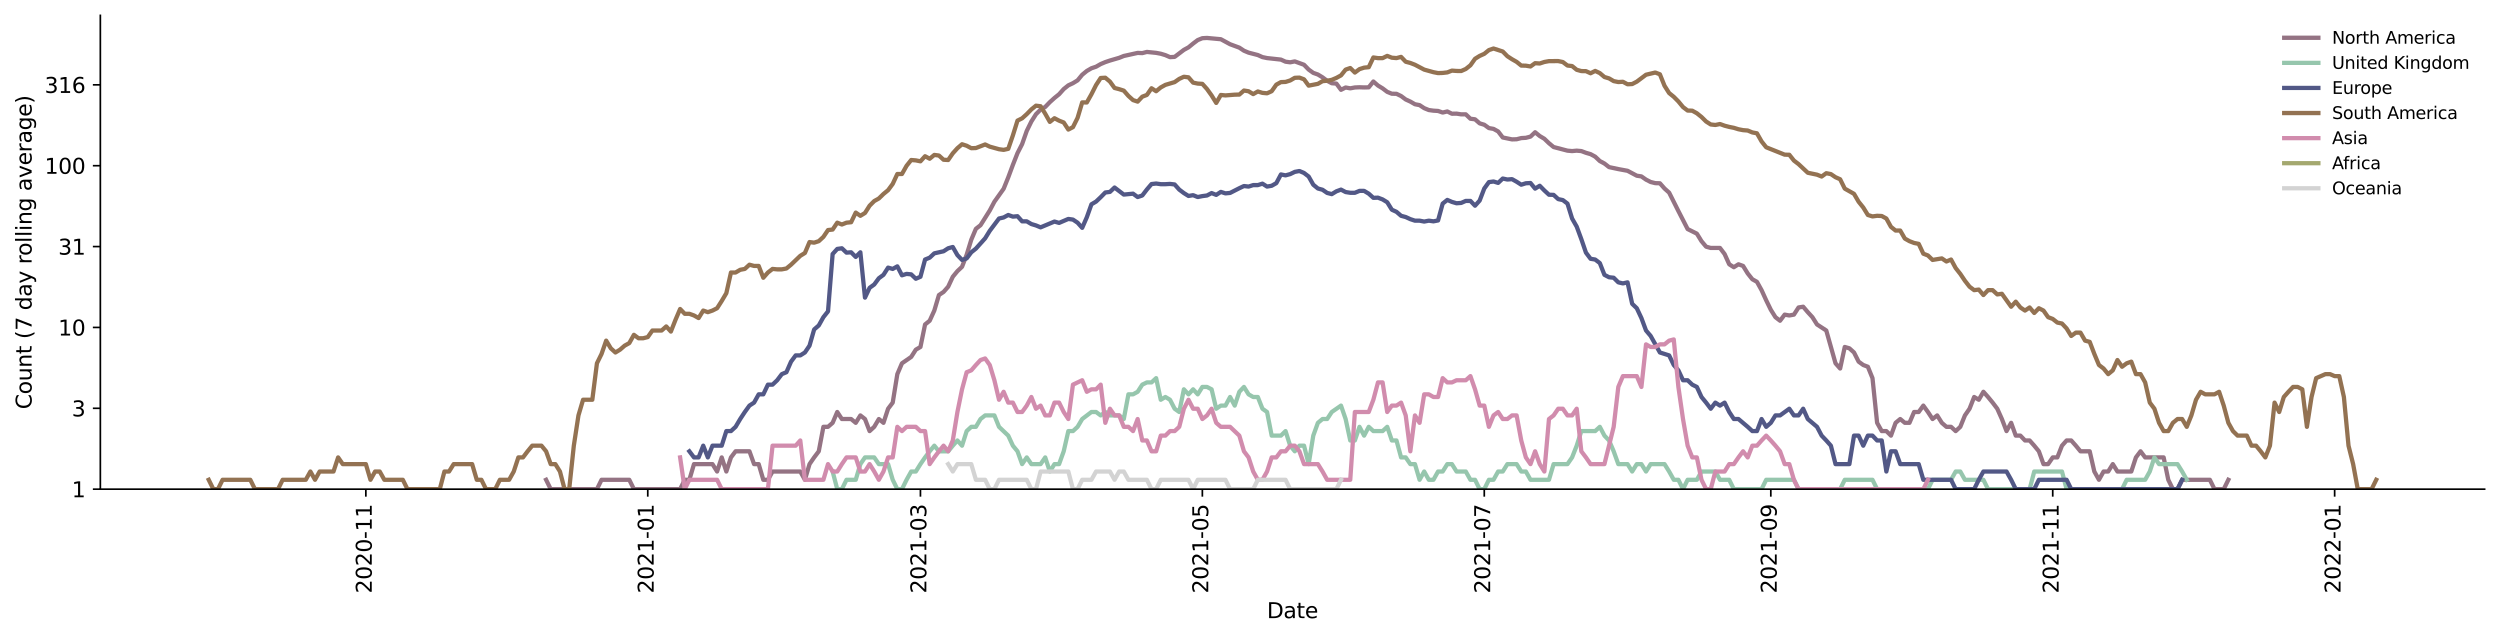 <?xml version="1.0" encoding="utf-8" standalone="no"?>
<!DOCTYPE svg PUBLIC "-//W3C//DTD SVG 1.1//EN"
  "http://www.w3.org/Graphics/SVG/1.1/DTD/svg11.dtd">
<svg xmlns:xlink="http://www.w3.org/1999/xlink" width="1170.166pt" height="298.621pt" viewBox="0 0 1170.166 298.621" xmlns="http://www.w3.org/2000/svg" version="1.1">
 <defs>
  <style type="text/css">*{stroke-linejoin: round; stroke-linecap: butt}</style>
 </defs>
 <g id="figure_1">
  <g id="patch_1">
   <path d="M 0 298.621 
L 1170.166 298.621 
L 1170.166 0 
L 0 0 
z
" style="fill: #ffffff"/>
  </g>
  <g id="axes_1">
   <g id="patch_2">
    <path d="M 46.966 228.96 
L 1162.966 228.96 
L 1162.966 7.2 
L 46.966 7.2 
z
" style="fill: #ffffff"/>
   </g>
   <g id="matplotlib.axis_1">
    <g id="xtick_1">
     <g id="line2d_1">
      <defs>
       <path id="mc73905806f" d="M 0 0 
L 0 3.5 
" style="stroke: #000000; stroke-width: 0.8"/>
      </defs>
      <g>
       <use xlink:href="#mc73905806f" x="171.242" y="228.96" style="stroke: #000000; stroke-width: 0.8"/>
      </g>
     </g>
     <g id="text_1">
      <!-- 2020-11 -->
      <g transform="translate(174.001 277.743)rotate(-90)scale(0.1 -0.1)">
       <defs>
        <path id="DejaVuSans-32" d="M 1228 531 
L 3431 531 
L 3431 0 
L 469 0 
L 469 531 
Q 828 903 1448 1529 
Q 2069 2156 2228 2338 
Q 2531 2678 2651 2914 
Q 2772 3150 2772 3378 
Q 2772 3750 2511 3984 
Q 2250 4219 1831 4219 
Q 1534 4219 1204 4116 
Q 875 4013 500 3803 
L 500 4441 
Q 881 4594 1212 4672 
Q 1544 4750 1819 4750 
Q 2544 4750 2975 4387 
Q 3406 4025 3406 3419 
Q 3406 3131 3298 2873 
Q 3191 2616 2906 2266 
Q 2828 2175 2409 1742 
Q 1991 1309 1228 531 
z
" transform="scale(0.016)"/>
        <path id="DejaVuSans-30" d="M 2034 4250 
Q 1547 4250 1301 3770 
Q 1056 3291 1056 2328 
Q 1056 1369 1301 889 
Q 1547 409 2034 409 
Q 2525 409 2770 889 
Q 3016 1369 3016 2328 
Q 3016 3291 2770 3770 
Q 2525 4250 2034 4250 
z
M 2034 4750 
Q 2819 4750 3233 4129 
Q 3647 3509 3647 2328 
Q 3647 1150 3233 529 
Q 2819 -91 2034 -91 
Q 1250 -91 836 529 
Q 422 1150 422 2328 
Q 422 3509 836 4129 
Q 1250 4750 2034 4750 
z
" transform="scale(0.016)"/>
        <path id="DejaVuSans-2d" d="M 313 2009 
L 1997 2009 
L 1997 1497 
L 313 1497 
L 313 2009 
z
" transform="scale(0.016)"/>
        <path id="DejaVuSans-31" d="M 794 531 
L 1825 531 
L 1825 4091 
L 703 3866 
L 703 4441 
L 1819 4666 
L 2450 4666 
L 2450 531 
L 3481 531 
L 3481 0 
L 794 0 
L 794 531 
z
" transform="scale(0.016)"/>
       </defs>
       <use xlink:href="#DejaVuSans-32"/>
       <use xlink:href="#DejaVuSans-30" x="63.623"/>
       <use xlink:href="#DejaVuSans-32" x="127.246"/>
       <use xlink:href="#DejaVuSans-30" x="190.869"/>
       <use xlink:href="#DejaVuSans-2d" x="254.492"/>
       <use xlink:href="#DejaVuSans-31" x="290.576"/>
       <use xlink:href="#DejaVuSans-31" x="354.199"/>
      </g>
     </g>
    </g>
    <g id="xtick_2">
     <g id="line2d_2">
      <g>
       <use xlink:href="#mc73905806f" x="303.198" y="228.96" style="stroke: #000000; stroke-width: 0.8"/>
      </g>
     </g>
     <g id="text_2">
      <!-- 2021-01 -->
      <g transform="translate(305.957 277.743)rotate(-90)scale(0.1 -0.1)">
       <use xlink:href="#DejaVuSans-32"/>
       <use xlink:href="#DejaVuSans-30" x="63.623"/>
       <use xlink:href="#DejaVuSans-32" x="127.246"/>
       <use xlink:href="#DejaVuSans-31" x="190.869"/>
       <use xlink:href="#DejaVuSans-2d" x="254.492"/>
       <use xlink:href="#DejaVuSans-30" x="290.576"/>
       <use xlink:href="#DejaVuSans-31" x="354.199"/>
      </g>
     </g>
    </g>
    <g id="xtick_3">
     <g id="line2d_3">
      <g>
       <use xlink:href="#mc73905806f" x="430.827" y="228.96" style="stroke: #000000; stroke-width: 0.8"/>
      </g>
     </g>
     <g id="text_3">
      <!-- 2021-03 -->
      <g transform="translate(433.587 277.743)rotate(-90)scale(0.1 -0.1)">
       <defs>
        <path id="DejaVuSans-33" d="M 2597 2516 
Q 3050 2419 3304 2112 
Q 3559 1806 3559 1356 
Q 3559 666 3084 287 
Q 2609 -91 1734 -91 
Q 1441 -91 1130 -33 
Q 819 25 488 141 
L 488 750 
Q 750 597 1062 519 
Q 1375 441 1716 441 
Q 2309 441 2620 675 
Q 2931 909 2931 1356 
Q 2931 1769 2642 2001 
Q 2353 2234 1838 2234 
L 1294 2234 
L 1294 2753 
L 1863 2753 
Q 2328 2753 2575 2939 
Q 2822 3125 2822 3475 
Q 2822 3834 2567 4026 
Q 2313 4219 1838 4219 
Q 1578 4219 1281 4162 
Q 984 4106 628 3988 
L 628 4550 
Q 988 4650 1302 4700 
Q 1616 4750 1894 4750 
Q 2613 4750 3031 4423 
Q 3450 4097 3450 3541 
Q 3450 3153 3228 2886 
Q 3006 2619 2597 2516 
z
" transform="scale(0.016)"/>
       </defs>
       <use xlink:href="#DejaVuSans-32"/>
       <use xlink:href="#DejaVuSans-30" x="63.623"/>
       <use xlink:href="#DejaVuSans-32" x="127.246"/>
       <use xlink:href="#DejaVuSans-31" x="190.869"/>
       <use xlink:href="#DejaVuSans-2d" x="254.492"/>
       <use xlink:href="#DejaVuSans-30" x="290.576"/>
       <use xlink:href="#DejaVuSans-33" x="354.199"/>
      </g>
     </g>
    </g>
    <g id="xtick_4">
     <g id="line2d_4">
      <g>
       <use xlink:href="#mc73905806f" x="562.783" y="228.96" style="stroke: #000000; stroke-width: 0.8"/>
      </g>
     </g>
     <g id="text_4">
      <!-- 2021-05 -->
      <g transform="translate(565.542 277.743)rotate(-90)scale(0.1 -0.1)">
       <defs>
        <path id="DejaVuSans-35" d="M 691 4666 
L 3169 4666 
L 3169 4134 
L 1269 4134 
L 1269 2991 
Q 1406 3038 1543 3061 
Q 1681 3084 1819 3084 
Q 2600 3084 3056 2656 
Q 3513 2228 3513 1497 
Q 3513 744 3044 326 
Q 2575 -91 1722 -91 
Q 1428 -91 1123 -41 
Q 819 9 494 109 
L 494 744 
Q 775 591 1075 516 
Q 1375 441 1709 441 
Q 2250 441 2565 725 
Q 2881 1009 2881 1497 
Q 2881 1984 2565 2268 
Q 2250 2553 1709 2553 
Q 1456 2553 1204 2497 
Q 953 2441 691 2322 
L 691 4666 
z
" transform="scale(0.016)"/>
       </defs>
       <use xlink:href="#DejaVuSans-32"/>
       <use xlink:href="#DejaVuSans-30" x="63.623"/>
       <use xlink:href="#DejaVuSans-32" x="127.246"/>
       <use xlink:href="#DejaVuSans-31" x="190.869"/>
       <use xlink:href="#DejaVuSans-2d" x="254.492"/>
       <use xlink:href="#DejaVuSans-30" x="290.576"/>
       <use xlink:href="#DejaVuSans-35" x="354.199"/>
      </g>
     </g>
    </g>
    <g id="xtick_5">
     <g id="line2d_5">
      <g>
       <use xlink:href="#mc73905806f" x="694.739" y="228.96" style="stroke: #000000; stroke-width: 0.8"/>
      </g>
     </g>
     <g id="text_5">
      <!-- 2021-07 -->
      <g transform="translate(697.498 277.743)rotate(-90)scale(0.1 -0.1)">
       <defs>
        <path id="DejaVuSans-37" d="M 525 4666 
L 3525 4666 
L 3525 4397 
L 1831 0 
L 1172 0 
L 2766 4134 
L 525 4134 
L 525 4666 
z
" transform="scale(0.016)"/>
       </defs>
       <use xlink:href="#DejaVuSans-32"/>
       <use xlink:href="#DejaVuSans-30" x="63.623"/>
       <use xlink:href="#DejaVuSans-32" x="127.246"/>
       <use xlink:href="#DejaVuSans-31" x="190.869"/>
       <use xlink:href="#DejaVuSans-2d" x="254.492"/>
       <use xlink:href="#DejaVuSans-30" x="290.576"/>
       <use xlink:href="#DejaVuSans-37" x="354.199"/>
      </g>
     </g>
    </g>
    <g id="xtick_6">
     <g id="line2d_6">
      <g>
       <use xlink:href="#mc73905806f" x="828.858" y="228.96" style="stroke: #000000; stroke-width: 0.8"/>
      </g>
     </g>
     <g id="text_6">
      <!-- 2021-09 -->
      <g transform="translate(831.617 277.743)rotate(-90)scale(0.1 -0.1)">
       <defs>
        <path id="DejaVuSans-39" d="M 703 97 
L 703 672 
Q 941 559 1184 500 
Q 1428 441 1663 441 
Q 2288 441 2617 861 
Q 2947 1281 2994 2138 
Q 2813 1869 2534 1725 
Q 2256 1581 1919 1581 
Q 1219 1581 811 2004 
Q 403 2428 403 3163 
Q 403 3881 828 4315 
Q 1253 4750 1959 4750 
Q 2769 4750 3195 4129 
Q 3622 3509 3622 2328 
Q 3622 1225 3098 567 
Q 2575 -91 1691 -91 
Q 1453 -91 1209 -44 
Q 966 3 703 97 
z
M 1959 2075 
Q 2384 2075 2632 2365 
Q 2881 2656 2881 3163 
Q 2881 3666 2632 3958 
Q 2384 4250 1959 4250 
Q 1534 4250 1286 3958 
Q 1038 3666 1038 3163 
Q 1038 2656 1286 2365 
Q 1534 2075 1959 2075 
z
" transform="scale(0.016)"/>
       </defs>
       <use xlink:href="#DejaVuSans-32"/>
       <use xlink:href="#DejaVuSans-30" x="63.623"/>
       <use xlink:href="#DejaVuSans-32" x="127.246"/>
       <use xlink:href="#DejaVuSans-31" x="190.869"/>
       <use xlink:href="#DejaVuSans-2d" x="254.492"/>
       <use xlink:href="#DejaVuSans-30" x="290.576"/>
       <use xlink:href="#DejaVuSans-39" x="354.199"/>
      </g>
     </g>
    </g>
    <g id="xtick_7">
     <g id="line2d_7">
      <g>
       <use xlink:href="#mc73905806f" x="960.814" y="228.96" style="stroke: #000000; stroke-width: 0.8"/>
      </g>
     </g>
     <g id="text_7">
      <!-- 2021-11 -->
      <g transform="translate(963.573 277.743)rotate(-90)scale(0.1 -0.1)">
       <use xlink:href="#DejaVuSans-32"/>
       <use xlink:href="#DejaVuSans-30" x="63.623"/>
       <use xlink:href="#DejaVuSans-32" x="127.246"/>
       <use xlink:href="#DejaVuSans-31" x="190.869"/>
       <use xlink:href="#DejaVuSans-2d" x="254.492"/>
       <use xlink:href="#DejaVuSans-31" x="290.576"/>
       <use xlink:href="#DejaVuSans-31" x="354.199"/>
      </g>
     </g>
    </g>
    <g id="xtick_8">
     <g id="line2d_8">
      <g>
       <use xlink:href="#mc73905806f" x="1092.769" y="228.96" style="stroke: #000000; stroke-width: 0.8"/>
      </g>
     </g>
     <g id="text_8">
      <!-- 2022-01 -->
      <g transform="translate(1095.529 277.743)rotate(-90)scale(0.1 -0.1)">
       <use xlink:href="#DejaVuSans-32"/>
       <use xlink:href="#DejaVuSans-30" x="63.623"/>
       <use xlink:href="#DejaVuSans-32" x="127.246"/>
       <use xlink:href="#DejaVuSans-32" x="190.869"/>
       <use xlink:href="#DejaVuSans-2d" x="254.492"/>
       <use xlink:href="#DejaVuSans-30" x="290.576"/>
       <use xlink:href="#DejaVuSans-31" x="354.199"/>
      </g>
     </g>
    </g>
    <g id="text_9">
     <!-- Date -->
     <g transform="translate(593.015 289.341)scale(0.1 -0.1)">
      <defs>
       <path id="DejaVuSans-44" d="M 1259 4147 
L 1259 519 
L 2022 519 
Q 2988 519 3436 956 
Q 3884 1394 3884 2338 
Q 3884 3275 3436 3711 
Q 2988 4147 2022 4147 
L 1259 4147 
z
M 628 4666 
L 1925 4666 
Q 3281 4666 3915 4102 
Q 4550 3538 4550 2338 
Q 4550 1131 3912 565 
Q 3275 0 1925 0 
L 628 0 
L 628 4666 
z
" transform="scale(0.016)"/>
       <path id="DejaVuSans-61" d="M 2194 1759 
Q 1497 1759 1228 1600 
Q 959 1441 959 1056 
Q 959 750 1161 570 
Q 1363 391 1709 391 
Q 2188 391 2477 730 
Q 2766 1069 2766 1631 
L 2766 1759 
L 2194 1759 
z
M 3341 1997 
L 3341 0 
L 2766 0 
L 2766 531 
Q 2569 213 2275 61 
Q 1981 -91 1556 -91 
Q 1019 -91 701 211 
Q 384 513 384 1019 
Q 384 1609 779 1909 
Q 1175 2209 1959 2209 
L 2766 2209 
L 2766 2266 
Q 2766 2663 2505 2880 
Q 2244 3097 1772 3097 
Q 1472 3097 1187 3025 
Q 903 2953 641 2809 
L 641 3341 
Q 956 3463 1253 3523 
Q 1550 3584 1831 3584 
Q 2591 3584 2966 3190 
Q 3341 2797 3341 1997 
z
" transform="scale(0.016)"/>
       <path id="DejaVuSans-74" d="M 1172 4494 
L 1172 3500 
L 2356 3500 
L 2356 3053 
L 1172 3053 
L 1172 1153 
Q 1172 725 1289 603 
Q 1406 481 1766 481 
L 2356 481 
L 2356 0 
L 1766 0 
Q 1100 0 847 248 
Q 594 497 594 1153 
L 594 3053 
L 172 3053 
L 172 3500 
L 594 3500 
L 594 4494 
L 1172 4494 
z
" transform="scale(0.016)"/>
       <path id="DejaVuSans-65" d="M 3597 1894 
L 3597 1613 
L 953 1613 
Q 991 1019 1311 708 
Q 1631 397 2203 397 
Q 2534 397 2845 478 
Q 3156 559 3463 722 
L 3463 178 
Q 3153 47 2828 -22 
Q 2503 -91 2169 -91 
Q 1331 -91 842 396 
Q 353 884 353 1716 
Q 353 2575 817 3079 
Q 1281 3584 2069 3584 
Q 2775 3584 3186 3129 
Q 3597 2675 3597 1894 
z
M 3022 2063 
Q 3016 2534 2758 2815 
Q 2500 3097 2075 3097 
Q 1594 3097 1305 2825 
Q 1016 2553 972 2059 
L 3022 2063 
z
" transform="scale(0.016)"/>
      </defs>
      <use xlink:href="#DejaVuSans-44"/>
      <use xlink:href="#DejaVuSans-61" x="77.002"/>
      <use xlink:href="#DejaVuSans-74" x="138.281"/>
      <use xlink:href="#DejaVuSans-65" x="177.49"/>
     </g>
    </g>
   </g>
   <g id="matplotlib.axis_2">
    <g id="ytick_1">
     <g id="line2d_9">
      <defs>
       <path id="m1378b61526" d="M 0 0 
L -3.5 0 
" style="stroke: #000000; stroke-width: 0.8"/>
      </defs>
      <g>
       <use xlink:href="#m1378b61526" x="46.966" y="228.96" style="stroke: #000000; stroke-width: 0.8"/>
      </g>
     </g>
     <g id="text_10">
      <!-- 1 -->
      <g transform="translate(33.603 232.759)scale(0.1 -0.1)">
       <use xlink:href="#DejaVuSans-31"/>
      </g>
     </g>
    </g>
    <g id="ytick_2">
     <g id="line2d_10">
      <g>
       <use xlink:href="#m1378b61526" x="46.966" y="191.109" style="stroke: #000000; stroke-width: 0.8"/>
      </g>
     </g>
     <g id="text_11">
      <!-- 3 -->
      <g transform="translate(33.603 194.908)scale(0.1 -0.1)">
       <use xlink:href="#DejaVuSans-33"/>
      </g>
     </g>
    </g>
    <g id="ytick_3">
     <g id="line2d_11">
      <g>
       <use xlink:href="#m1378b61526" x="46.966" y="153.258" style="stroke: #000000; stroke-width: 0.8"/>
      </g>
     </g>
     <g id="text_12">
      <!-- 10 -->
      <g transform="translate(27.241 157.057)scale(0.1 -0.1)">
       <use xlink:href="#DejaVuSans-31"/>
       <use xlink:href="#DejaVuSans-30" x="63.623"/>
      </g>
     </g>
    </g>
    <g id="ytick_4">
     <g id="line2d_12">
      <g>
       <use xlink:href="#m1378b61526" x="46.966" y="115.407" style="stroke: #000000; stroke-width: 0.8"/>
      </g>
     </g>
     <g id="text_13">
      <!-- 31 -->
      <g transform="translate(27.241 119.206)scale(0.1 -0.1)">
       <use xlink:href="#DejaVuSans-33"/>
       <use xlink:href="#DejaVuSans-31" x="63.623"/>
      </g>
     </g>
    </g>
    <g id="ytick_5">
     <g id="line2d_13">
      <g>
       <use xlink:href="#m1378b61526" x="46.966" y="77.556" style="stroke: #000000; stroke-width: 0.8"/>
      </g>
     </g>
     <g id="text_14">
      <!-- 100 -->
      <g transform="translate(20.878 81.355)scale(0.1 -0.1)">
       <use xlink:href="#DejaVuSans-31"/>
       <use xlink:href="#DejaVuSans-30" x="63.623"/>
       <use xlink:href="#DejaVuSans-30" x="127.246"/>
      </g>
     </g>
    </g>
    <g id="ytick_6">
     <g id="line2d_14">
      <g>
       <use xlink:href="#m1378b61526" x="46.966" y="39.705" style="stroke: #000000; stroke-width: 0.8"/>
      </g>
     </g>
     <g id="text_15">
      <!-- 316 -->
      <g transform="translate(20.878 43.504)scale(0.1 -0.1)">
       <defs>
        <path id="DejaVuSans-36" d="M 2113 2584 
Q 1688 2584 1439 2293 
Q 1191 2003 1191 1497 
Q 1191 994 1439 701 
Q 1688 409 2113 409 
Q 2538 409 2786 701 
Q 3034 994 3034 1497 
Q 3034 2003 2786 2293 
Q 2538 2584 2113 2584 
z
M 3366 4563 
L 3366 3988 
Q 3128 4100 2886 4159 
Q 2644 4219 2406 4219 
Q 1781 4219 1451 3797 
Q 1122 3375 1075 2522 
Q 1259 2794 1537 2939 
Q 1816 3084 2150 3084 
Q 2853 3084 3261 2657 
Q 3669 2231 3669 1497 
Q 3669 778 3244 343 
Q 2819 -91 2113 -91 
Q 1303 -91 875 529 
Q 447 1150 447 2328 
Q 447 3434 972 4092 
Q 1497 4750 2381 4750 
Q 2619 4750 2861 4703 
Q 3103 4656 3366 4563 
z
" transform="scale(0.016)"/>
       </defs>
       <use xlink:href="#DejaVuSans-33"/>
       <use xlink:href="#DejaVuSans-31" x="63.623"/>
       <use xlink:href="#DejaVuSans-36" x="127.246"/>
      </g>
     </g>
    </g>
    <g id="text_16">
     <!-- Count (7 day rolling average) -->
     <g transform="translate(14.798 191.548)rotate(-90)scale(0.1 -0.1)">
      <defs>
       <path id="DejaVuSans-43" d="M 4122 4306 
L 4122 3641 
Q 3803 3938 3442 4084 
Q 3081 4231 2675 4231 
Q 1875 4231 1450 3742 
Q 1025 3253 1025 2328 
Q 1025 1406 1450 917 
Q 1875 428 2675 428 
Q 3081 428 3442 575 
Q 3803 722 4122 1019 
L 4122 359 
Q 3791 134 3420 21 
Q 3050 -91 2638 -91 
Q 1578 -91 968 557 
Q 359 1206 359 2328 
Q 359 3453 968 4101 
Q 1578 4750 2638 4750 
Q 3056 4750 3426 4639 
Q 3797 4528 4122 4306 
z
" transform="scale(0.016)"/>
       <path id="DejaVuSans-6f" d="M 1959 3097 
Q 1497 3097 1228 2736 
Q 959 2375 959 1747 
Q 959 1119 1226 758 
Q 1494 397 1959 397 
Q 2419 397 2687 759 
Q 2956 1122 2956 1747 
Q 2956 2369 2687 2733 
Q 2419 3097 1959 3097 
z
M 1959 3584 
Q 2709 3584 3137 3096 
Q 3566 2609 3566 1747 
Q 3566 888 3137 398 
Q 2709 -91 1959 -91 
Q 1206 -91 779 398 
Q 353 888 353 1747 
Q 353 2609 779 3096 
Q 1206 3584 1959 3584 
z
" transform="scale(0.016)"/>
       <path id="DejaVuSans-75" d="M 544 1381 
L 544 3500 
L 1119 3500 
L 1119 1403 
Q 1119 906 1312 657 
Q 1506 409 1894 409 
Q 2359 409 2629 706 
Q 2900 1003 2900 1516 
L 2900 3500 
L 3475 3500 
L 3475 0 
L 2900 0 
L 2900 538 
Q 2691 219 2414 64 
Q 2138 -91 1772 -91 
Q 1169 -91 856 284 
Q 544 659 544 1381 
z
M 1991 3584 
L 1991 3584 
z
" transform="scale(0.016)"/>
       <path id="DejaVuSans-6e" d="M 3513 2113 
L 3513 0 
L 2938 0 
L 2938 2094 
Q 2938 2591 2744 2837 
Q 2550 3084 2163 3084 
Q 1697 3084 1428 2787 
Q 1159 2491 1159 1978 
L 1159 0 
L 581 0 
L 581 3500 
L 1159 3500 
L 1159 2956 
Q 1366 3272 1645 3428 
Q 1925 3584 2291 3584 
Q 2894 3584 3203 3211 
Q 3513 2838 3513 2113 
z
" transform="scale(0.016)"/>
       <path id="DejaVuSans-20" transform="scale(0.016)"/>
       <path id="DejaVuSans-28" d="M 1984 4856 
Q 1566 4138 1362 3434 
Q 1159 2731 1159 2009 
Q 1159 1288 1364 580 
Q 1569 -128 1984 -844 
L 1484 -844 
Q 1016 -109 783 600 
Q 550 1309 550 2009 
Q 550 2706 781 3412 
Q 1013 4119 1484 4856 
L 1984 4856 
z
" transform="scale(0.016)"/>
       <path id="DejaVuSans-64" d="M 2906 2969 
L 2906 4863 
L 3481 4863 
L 3481 0 
L 2906 0 
L 2906 525 
Q 2725 213 2448 61 
Q 2172 -91 1784 -91 
Q 1150 -91 751 415 
Q 353 922 353 1747 
Q 353 2572 751 3078 
Q 1150 3584 1784 3584 
Q 2172 3584 2448 3432 
Q 2725 3281 2906 2969 
z
M 947 1747 
Q 947 1113 1208 752 
Q 1469 391 1925 391 
Q 2381 391 2643 752 
Q 2906 1113 2906 1747 
Q 2906 2381 2643 2742 
Q 2381 3103 1925 3103 
Q 1469 3103 1208 2742 
Q 947 2381 947 1747 
z
" transform="scale(0.016)"/>
       <path id="DejaVuSans-79" d="M 2059 -325 
Q 1816 -950 1584 -1140 
Q 1353 -1331 966 -1331 
L 506 -1331 
L 506 -850 
L 844 -850 
Q 1081 -850 1212 -737 
Q 1344 -625 1503 -206 
L 1606 56 
L 191 3500 
L 800 3500 
L 1894 763 
L 2988 3500 
L 3597 3500 
L 2059 -325 
z
" transform="scale(0.016)"/>
       <path id="DejaVuSans-72" d="M 2631 2963 
Q 2534 3019 2420 3045 
Q 2306 3072 2169 3072 
Q 1681 3072 1420 2755 
Q 1159 2438 1159 1844 
L 1159 0 
L 581 0 
L 581 3500 
L 1159 3500 
L 1159 2956 
Q 1341 3275 1631 3429 
Q 1922 3584 2338 3584 
Q 2397 3584 2469 3576 
Q 2541 3569 2628 3553 
L 2631 2963 
z
" transform="scale(0.016)"/>
       <path id="DejaVuSans-6c" d="M 603 4863 
L 1178 4863 
L 1178 0 
L 603 0 
L 603 4863 
z
" transform="scale(0.016)"/>
       <path id="DejaVuSans-69" d="M 603 3500 
L 1178 3500 
L 1178 0 
L 603 0 
L 603 3500 
z
M 603 4863 
L 1178 4863 
L 1178 4134 
L 603 4134 
L 603 4863 
z
" transform="scale(0.016)"/>
       <path id="DejaVuSans-67" d="M 2906 1791 
Q 2906 2416 2648 2759 
Q 2391 3103 1925 3103 
Q 1463 3103 1205 2759 
Q 947 2416 947 1791 
Q 947 1169 1205 825 
Q 1463 481 1925 481 
Q 2391 481 2648 825 
Q 2906 1169 2906 1791 
z
M 3481 434 
Q 3481 -459 3084 -895 
Q 2688 -1331 1869 -1331 
Q 1566 -1331 1297 -1286 
Q 1028 -1241 775 -1147 
L 775 -588 
Q 1028 -725 1275 -790 
Q 1522 -856 1778 -856 
Q 2344 -856 2625 -561 
Q 2906 -266 2906 331 
L 2906 616 
Q 2728 306 2450 153 
Q 2172 0 1784 0 
Q 1141 0 747 490 
Q 353 981 353 1791 
Q 353 2603 747 3093 
Q 1141 3584 1784 3584 
Q 2172 3584 2450 3431 
Q 2728 3278 2906 2969 
L 2906 3500 
L 3481 3500 
L 3481 434 
z
" transform="scale(0.016)"/>
       <path id="DejaVuSans-76" d="M 191 3500 
L 800 3500 
L 1894 563 
L 2988 3500 
L 3597 3500 
L 2284 0 
L 1503 0 
L 191 3500 
z
" transform="scale(0.016)"/>
       <path id="DejaVuSans-29" d="M 513 4856 
L 1013 4856 
Q 1481 4119 1714 3412 
Q 1947 2706 1947 2009 
Q 1947 1309 1714 600 
Q 1481 -109 1013 -844 
L 513 -844 
Q 928 -128 1133 580 
Q 1338 1288 1338 2009 
Q 1338 2731 1133 3434 
Q 928 4138 513 4856 
z
" transform="scale(0.016)"/>
      </defs>
      <use xlink:href="#DejaVuSans-43"/>
      <use xlink:href="#DejaVuSans-6f" x="69.824"/>
      <use xlink:href="#DejaVuSans-75" x="131.006"/>
      <use xlink:href="#DejaVuSans-6e" x="194.385"/>
      <use xlink:href="#DejaVuSans-74" x="257.764"/>
      <use xlink:href="#DejaVuSans-20" x="296.973"/>
      <use xlink:href="#DejaVuSans-28" x="328.76"/>
      <use xlink:href="#DejaVuSans-37" x="367.773"/>
      <use xlink:href="#DejaVuSans-20" x="431.396"/>
      <use xlink:href="#DejaVuSans-64" x="463.184"/>
      <use xlink:href="#DejaVuSans-61" x="526.66"/>
      <use xlink:href="#DejaVuSans-79" x="587.939"/>
      <use xlink:href="#DejaVuSans-20" x="647.119"/>
      <use xlink:href="#DejaVuSans-72" x="678.906"/>
      <use xlink:href="#DejaVuSans-6f" x="717.77"/>
      <use xlink:href="#DejaVuSans-6c" x="778.951"/>
      <use xlink:href="#DejaVuSans-6c" x="806.734"/>
      <use xlink:href="#DejaVuSans-69" x="834.518"/>
      <use xlink:href="#DejaVuSans-6e" x="862.301"/>
      <use xlink:href="#DejaVuSans-67" x="925.68"/>
      <use xlink:href="#DejaVuSans-20" x="989.156"/>
      <use xlink:href="#DejaVuSans-61" x="1020.943"/>
      <use xlink:href="#DejaVuSans-76" x="1082.223"/>
      <use xlink:href="#DejaVuSans-65" x="1141.402"/>
      <use xlink:href="#DejaVuSans-72" x="1202.926"/>
      <use xlink:href="#DejaVuSans-61" x="1244.039"/>
      <use xlink:href="#DejaVuSans-67" x="1305.318"/>
      <use xlink:href="#DejaVuSans-65" x="1368.795"/>
      <use xlink:href="#DejaVuSans-29" x="1430.318"/>
     </g>
    </g>
   </g>
   <g id="line2d_15">
    <path d="M 255.607 224.57 
L 257.77 228.96 
L 279.403 228.96 
L 281.566 224.57 
L 294.545 224.57 
L 296.708 228.96 
L 318.34 228.96 
L 320.504 224.57 
L 322.667 224.57 
L 324.83 217.234 
L 333.483 217.234 
L 335.646 220.698 
L 337.809 214.1 
L 339.972 220.698 
L 342.136 214.1 
L 344.299 211.239 
L 350.788 211.239 
L 352.952 217.234 
L 355.115 217.234 
L 357.278 224.57 
L 359.441 224.57 
L 361.605 220.698 
L 374.584 220.698 
L 376.747 224.57 
L 378.91 217.234 
L 381.073 214.1 
L 383.237 211.239 
L 385.4 199.788 
L 387.563 199.788 
L 389.726 197.909 
L 391.889 192.841 
L 394.053 196.131 
L 398.379 196.131 
L 400.542 197.909 
L 402.705 194.445 
L 404.869 196.131 
L 407.032 201.781 
L 409.195 199.788 
L 411.358 196.131 
L 413.522 197.909 
L 415.685 191.311 
L 417.848 188.451 
L 420.011 175.12 
L 422.174 170.052 
L 426.501 167.061 
L 428.664 163.669 
L 430.827 162.404 
L 432.99 151.878 
L 435.154 150.124 
L 437.317 145.363 
L 439.48 138.1 
L 441.643 136.652 
L 443.806 134.195 
L 445.97 129.543 
L 448.133 126.912 
L 450.296 124.869 
L 452.459 119.24 
L 454.623 112.205 
L 456.786 107.099 
L 458.949 105.412 
L 463.275 98.517 
L 465.439 94.429 
L 469.765 88.356 
L 471.928 83.01 
L 474.091 77.182 
L 476.255 71.679 
L 478.418 67.447 
L 480.581 61.292 
L 482.744 56.876 
L 484.907 53.455 
L 487.071 51.294 
L 489.234 50.05 
L 491.397 47.809 
L 493.56 45.854 
L 495.724 44.11 
L 497.887 41.688 
L 500.05 39.952 
L 502.213 38.935 
L 504.376 37.613 
L 506.54 34.989 
L 508.703 33.211 
L 510.866 31.955 
L 513.029 31.224 
L 515.192 29.985 
L 517.356 29.07 
L 519.519 28.337 
L 523.845 27.069 
L 526.008 26.2 
L 532.498 24.765 
L 534.661 24.859 
L 536.825 24.306 
L 541.151 24.746 
L 543.314 25.153 
L 545.477 25.809 
L 547.641 26.747 
L 549.804 26.627 
L 554.13 23.344 
L 556.293 22.164 
L 558.457 20.384 
L 560.62 18.75 
L 562.783 17.882 
L 564.946 17.76 
L 571.436 18.36 
L 575.762 20.707 
L 580.089 22.304 
L 582.252 23.734 
L 584.415 24.642 
L 588.742 25.76 
L 590.905 26.727 
L 593.068 27.18 
L 599.558 27.898 
L 601.721 28.877 
L 603.884 29.167 
L 606.047 28.738 
L 610.374 30.319 
L 612.537 32.559 
L 614.7 34.113 
L 616.863 34.873 
L 619.026 36.195 
L 621.19 37.809 
L 623.353 38.964 
L 625.516 39.125 
L 627.679 42.037 
L 629.843 40.955 
L 632.006 41.343 
L 634.169 40.94 
L 636.332 40.847 
L 638.495 40.924 
L 640.659 40.878 
L 642.822 38.147 
L 644.985 40.042 
L 647.148 41.359 
L 649.311 42.992 
L 651.475 43.873 
L 653.638 43.907 
L 655.801 44.953 
L 657.964 46.56 
L 660.127 47.544 
L 662.291 48.793 
L 664.454 49.206 
L 666.617 50.625 
L 668.78 51.506 
L 670.944 51.805 
L 673.107 51.934 
L 675.27 52.675 
L 677.433 52.172 
L 679.596 53.23 
L 681.76 53.185 
L 683.923 53.523 
L 686.086 53.523 
L 688.249 55.575 
L 690.412 55.841 
L 692.576 57.739 
L 694.739 58.388 
L 696.902 59.945 
L 699.065 60.332 
L 701.228 61.522 
L 703.392 64.351 
L 707.718 65.243 
L 709.881 65.178 
L 712.045 64.635 
L 714.208 64.508 
L 716.371 63.945 
L 718.534 61.899 
L 720.697 63.666 
L 722.861 64.953 
L 725.024 67.035 
L 727.187 68.822 
L 733.677 70.521 
L 735.84 70.712 
L 738.003 70.521 
L 740.166 70.712 
L 742.329 71.522 
L 744.493 72.154 
L 746.656 73.33 
L 748.819 75.375 
L 750.982 76.538 
L 753.146 78.22 
L 757.472 79.143 
L 761.798 79.942 
L 766.125 82.242 
L 768.288 82.569 
L 770.451 84.08 
L 772.614 85.187 
L 774.778 85.724 
L 776.941 85.785 
L 779.104 88.226 
L 781.267 90.166 
L 785.594 98.785 
L 789.92 107.214 
L 794.246 109.367 
L 796.41 112.886 
L 798.573 115.46 
L 800.736 116.061 
L 805.063 116.061 
L 807.226 118.908 
L 809.389 123.701 
L 811.552 125.067 
L 813.715 123.701 
L 815.879 124.475 
L 818.042 127.983 
L 820.205 130.705 
L 822.368 131.909 
L 824.531 135.812 
L 826.695 140.56 
L 828.858 144.995 
L 831.021 148.459 
L 833.184 150.124 
L 835.347 147.264 
L 837.511 147.657 
L 839.674 147.264 
L 841.837 143.917 
L 844 143.566 
L 846.164 146.11 
L 848.327 148.459 
L 850.49 151.878 
L 854.816 154.698 
L 859.143 170.052 
L 861.306 172.489 
L 863.469 162.404 
L 865.632 163.031 
L 867.796 164.984 
L 869.959 169.279 
L 872.122 170.845 
L 874.285 171.656 
L 876.448 177 
L 878.612 197.909 
L 880.775 201.781 
L 882.938 201.781 
L 885.101 203.903 
L 887.265 197.909 
L 889.428 196.131 
L 891.591 197.909 
L 893.754 197.909 
L 895.917 192.841 
L 898.081 192.841 
L 900.244 189.85 
L 902.407 192.841 
L 904.57 196.131 
L 906.733 194.445 
L 908.897 197.909 
L 911.06 199.788 
L 913.223 199.788 
L 915.386 201.781 
L 917.549 199.788 
L 919.713 194.445 
L 921.876 191.311 
L 924.039 185.819 
L 926.202 187.109 
L 928.366 183.383 
L 930.529 185.819 
L 932.692 188.451 
L 934.855 191.311 
L 937.018 196.131 
L 939.182 201.781 
L 941.345 197.909 
L 943.508 203.903 
L 945.671 203.903 
L 947.834 206.171 
L 949.998 206.171 
L 952.161 208.608 
L 954.324 211.239 
L 956.487 217.234 
L 958.65 217.234 
L 960.814 214.1 
L 962.977 214.1 
L 965.14 208.608 
L 967.303 206.171 
L 969.466 206.171 
L 971.63 208.608 
L 973.793 211.239 
L 978.119 211.239 
L 980.283 220.698 
L 982.446 224.57 
L 984.609 220.698 
L 986.772 220.698 
L 988.935 217.234 
L 991.099 220.698 
L 997.588 220.698 
L 999.751 214.1 
L 1001.915 211.239 
L 1004.078 214.1 
L 1012.731 214.1 
L 1014.894 224.57 
L 1017.057 228.96 
L 1019.22 228.96 
L 1021.384 224.57 
L 1034.363 224.57 
L 1036.526 228.96 
L 1040.852 228.96 
L 1043.016 224.57 
L 1043.016 224.57 
" clip-path="url(#p04884ac813)" style="fill: none; stroke: #947383; stroke-width: 2; stroke-linecap: square"/>
   </g>
   <g id="line2d_16">
    <path d="M 389.726 220.698 
L 391.889 228.96 
L 394.053 228.96 
L 396.216 224.57 
L 400.542 224.57 
L 402.705 217.234 
L 404.869 214.1 
L 409.195 214.1 
L 411.358 217.234 
L 415.685 217.234 
L 417.848 224.57 
L 420.011 228.96 
L 422.174 228.96 
L 424.338 224.57 
L 426.501 220.698 
L 428.664 220.698 
L 430.827 217.234 
L 432.99 214.1 
L 435.154 211.239 
L 437.317 208.608 
L 439.48 211.239 
L 443.806 211.239 
L 445.97 208.608 
L 448.133 206.171 
L 450.296 208.608 
L 452.459 201.781 
L 454.623 199.788 
L 456.786 199.788 
L 458.949 196.131 
L 461.112 194.445 
L 465.439 194.445 
L 467.602 199.788 
L 471.928 203.903 
L 474.091 208.608 
L 476.255 211.239 
L 478.418 217.234 
L 480.581 214.1 
L 482.744 217.234 
L 487.071 217.234 
L 489.234 214.1 
L 491.397 220.698 
L 493.56 217.234 
L 495.724 217.234 
L 497.887 211.239 
L 500.05 201.781 
L 502.213 201.781 
L 504.376 199.788 
L 506.54 196.131 
L 510.866 192.841 
L 513.029 192.841 
L 515.192 194.445 
L 517.356 192.841 
L 519.519 194.445 
L 523.845 194.445 
L 526.008 196.131 
L 528.172 184.578 
L 530.335 184.578 
L 532.498 183.383 
L 534.661 180.036 
L 536.825 178.993 
L 538.988 178.993 
L 541.151 177 
L 543.314 187.109 
L 545.477 185.819 
L 547.641 187.109 
L 549.804 191.311 
L 551.967 192.841 
L 554.13 182.229 
L 556.293 184.578 
L 558.457 182.229 
L 560.62 184.578 
L 562.783 181.115 
L 564.946 181.115 
L 567.109 182.229 
L 569.273 191.311 
L 571.436 189.85 
L 573.599 189.85 
L 575.762 185.819 
L 577.926 189.85 
L 580.089 183.383 
L 582.252 181.115 
L 584.415 184.578 
L 586.578 185.819 
L 588.742 185.819 
L 590.905 191.311 
L 593.068 192.841 
L 595.231 203.903 
L 599.558 203.903 
L 601.721 201.781 
L 603.884 208.608 
L 606.047 211.239 
L 608.21 208.608 
L 610.374 208.608 
L 612.537 217.234 
L 614.7 203.903 
L 616.863 197.909 
L 619.026 196.131 
L 621.19 196.131 
L 623.353 192.841 
L 627.679 189.85 
L 629.843 196.131 
L 632.006 206.171 
L 634.169 206.171 
L 636.332 199.788 
L 638.495 203.903 
L 640.659 199.788 
L 642.822 201.781 
L 647.148 201.781 
L 649.311 199.788 
L 651.475 206.171 
L 653.638 206.171 
L 655.801 214.1 
L 657.964 214.1 
L 660.127 217.234 
L 662.291 217.234 
L 664.454 224.57 
L 666.617 220.698 
L 668.78 224.57 
L 670.944 224.57 
L 673.107 220.698 
L 675.27 220.698 
L 677.433 217.234 
L 679.596 217.234 
L 681.76 220.698 
L 686.086 220.698 
L 688.249 224.57 
L 690.412 224.57 
L 692.576 228.96 
L 694.739 228.96 
L 696.902 224.57 
L 699.065 224.57 
L 701.228 220.698 
L 703.392 220.698 
L 705.555 217.234 
L 709.881 217.234 
L 712.045 220.698 
L 714.208 220.698 
L 716.371 224.57 
L 725.024 224.57 
L 727.187 217.234 
L 733.677 217.234 
L 735.84 214.1 
L 738.003 208.608 
L 740.166 201.781 
L 746.656 201.781 
L 748.819 199.788 
L 750.982 203.903 
L 753.146 206.171 
L 755.309 211.239 
L 757.472 217.234 
L 761.798 217.234 
L 763.962 220.698 
L 766.125 217.234 
L 768.288 217.234 
L 770.451 220.698 
L 772.614 217.234 
L 779.104 217.234 
L 781.267 220.698 
L 783.43 224.57 
L 785.594 224.57 
L 787.757 228.96 
L 789.92 224.57 
L 794.246 224.57 
L 796.41 220.698 
L 802.899 220.698 
L 805.063 224.57 
L 809.389 224.57 
L 811.552 228.96 
L 824.531 228.96 
L 826.695 224.57 
L 839.674 224.57 
L 841.837 228.96 
L 861.306 228.96 
L 863.469 224.57 
L 876.448 224.57 
L 878.612 228.96 
L 902.407 228.96 
L 904.57 224.57 
L 913.223 224.57 
L 915.386 220.698 
L 917.549 220.698 
L 919.713 224.57 
L 928.366 224.57 
L 930.529 228.96 
L 949.998 228.96 
L 952.161 220.698 
L 965.14 220.698 
L 967.303 228.96 
L 993.262 228.96 
L 995.425 224.57 
L 1004.078 224.57 
L 1006.241 220.698 
L 1008.404 214.1 
L 1010.567 217.234 
L 1019.22 217.234 
L 1021.384 220.698 
L 1023.547 224.57 
L 1023.547 224.57 
" clip-path="url(#p04884ac813)" style="fill: none; stroke: #96c6ad; stroke-width: 2; stroke-linecap: square"/>
   </g>
   <g id="line2d_17">
    <path d="M 322.667 211.239 
L 324.83 214.1 
L 326.993 214.1 
L 329.156 208.608 
L 331.32 214.1 
L 333.483 208.608 
L 337.809 208.608 
L 339.972 201.781 
L 342.136 201.781 
L 344.299 199.788 
L 346.462 196.131 
L 348.625 192.841 
L 350.788 189.85 
L 352.952 188.451 
L 355.115 184.578 
L 357.278 184.578 
L 359.441 180.036 
L 361.605 180.036 
L 363.768 177.981 
L 365.931 175.12 
L 368.094 174.22 
L 370.257 169.279 
L 372.421 166.354 
L 374.584 166.354 
L 376.747 164.984 
L 378.91 161.79 
L 381.073 154.211 
L 383.237 152.332 
L 385.4 148.459 
L 387.563 145.734 
L 389.726 118.908 
L 391.889 116.518 
L 394.053 116.213 
L 396.216 118.253 
L 398.379 118.092 
L 400.542 120.257 
L 402.705 118.092 
L 404.869 139.307 
L 407.032 134.725 
L 409.195 133.16 
L 411.358 130.235 
L 413.522 128.642 
L 415.685 125.267 
L 417.848 125.874 
L 420.011 124.671 
L 422.174 128.865 
L 424.338 128.201 
L 426.501 128.421 
L 428.664 130.469 
L 430.827 129.543 
L 432.99 121.484 
L 435.154 120.603 
L 437.317 118.579 
L 441.643 117.612 
L 443.806 116.213 
L 445.97 115.609 
L 448.133 119.407 
L 450.296 121.663 
L 452.459 120.953 
L 454.623 118.092 
L 456.786 116.365 
L 461.112 111.538 
L 463.275 108.035 
L 467.602 102.279 
L 469.765 101.784 
L 471.928 100.627 
L 474.091 101.394 
L 476.255 101.201 
L 478.418 103.6 
L 480.581 103.6 
L 482.744 104.869 
L 484.907 105.522 
L 487.071 106.414 
L 493.56 103.704 
L 495.724 104.334 
L 500.05 102.479 
L 502.213 102.781 
L 504.376 104.228 
L 506.54 106.641 
L 508.703 101.686 
L 510.866 95.627 
L 513.029 94.35 
L 515.192 92.302 
L 517.356 90.097 
L 519.519 89.823 
L 521.682 87.774 
L 526.008 91.075 
L 530.335 90.652 
L 532.498 92.228 
L 534.661 91.503 
L 536.825 88.684 
L 538.988 86.149 
L 541.151 85.906 
L 543.314 86.21 
L 545.477 86.21 
L 547.641 86.088 
L 549.804 86.332 
L 551.967 88.75 
L 554.13 90.374 
L 556.293 91.719 
L 558.457 91.359 
L 560.62 92.228 
L 562.783 91.791 
L 564.946 91.503 
L 567.109 90.374 
L 569.273 91.217 
L 571.436 89.823 
L 573.599 90.513 
L 575.762 90.304 
L 580.089 88.096 
L 582.252 87.077 
L 584.415 87.329 
L 586.578 86.64 
L 588.742 86.64 
L 590.905 85.966 
L 593.068 87.329 
L 595.231 86.951 
L 597.394 85.724 
L 599.558 81.652 
L 601.721 82.08 
L 603.884 81.493 
L 606.047 80.451 
L 608.21 80.043 
L 610.374 80.968 
L 612.537 82.624 
L 614.7 86.455 
L 616.863 88.226 
L 619.026 88.816 
L 621.19 90.304 
L 623.353 90.863 
L 625.516 89.552 
L 627.679 88.75 
L 629.843 89.892 
L 632.006 90.235 
L 634.169 90.235 
L 636.332 89.349 
L 638.495 89.349 
L 640.659 90.652 
L 642.822 92.597 
L 644.985 92.523 
L 647.148 93.348 
L 649.311 94.665 
L 651.475 98.164 
L 653.638 99.145 
L 655.801 101.009 
L 657.964 101.589 
L 660.127 102.579 
L 662.291 103.291 
L 664.454 103.291 
L 666.617 103.704 
L 668.78 103.291 
L 670.944 103.6 
L 673.107 103.188 
L 675.27 95.303 
L 677.433 93.577 
L 679.596 94.507 
L 681.76 95.142 
L 683.923 94.982 
L 686.086 94.039 
L 688.249 94.039 
L 690.412 96.285 
L 692.576 93.884 
L 694.739 88.226 
L 696.902 85.246 
L 699.065 84.951 
L 701.228 85.604 
L 703.392 83.569 
L 705.555 84.023 
L 707.718 83.852 
L 709.881 85.069 
L 712.045 86.455 
L 714.208 85.785 
L 716.371 85.664 
L 718.534 88.291 
L 720.697 86.951 
L 722.861 89.148 
L 725.024 91.146 
L 727.187 91.217 
L 729.35 93.197 
L 731.513 93.653 
L 733.677 95.303 
L 735.84 102.279 
L 738.003 106.077 
L 740.166 111.937 
L 742.329 118.253 
L 744.493 121.129 
L 746.656 121.484 
L 748.819 123.133 
L 750.982 128.642 
L 753.146 129.772 
L 755.309 130.003 
L 757.472 132.156 
L 759.635 132.654 
L 761.798 132.156 
L 763.962 142.196 
L 766.125 144.273 
L 768.288 148.868 
L 770.451 154.698 
L 772.614 157.248 
L 776.941 164.984 
L 781.267 166.354 
L 783.43 170.845 
L 785.594 173.343 
L 787.757 177.981 
L 789.92 177.981 
L 792.083 180.036 
L 794.246 181.115 
L 796.41 185.819 
L 798.573 188.451 
L 800.736 191.311 
L 802.899 188.451 
L 805.063 189.85 
L 807.226 188.451 
L 809.389 192.841 
L 811.552 196.131 
L 813.715 196.131 
L 818.042 199.788 
L 820.205 201.781 
L 822.368 201.781 
L 824.531 196.131 
L 826.695 199.788 
L 828.858 197.909 
L 831.021 194.445 
L 833.184 194.445 
L 837.511 191.311 
L 839.674 194.445 
L 841.837 194.445 
L 844 191.311 
L 846.164 196.131 
L 850.49 199.788 
L 852.653 203.903 
L 854.816 206.171 
L 856.98 208.608 
L 859.143 217.234 
L 865.632 217.234 
L 867.796 203.903 
L 869.959 203.903 
L 872.122 208.608 
L 874.285 203.903 
L 876.448 203.903 
L 878.612 206.171 
L 880.775 206.171 
L 882.938 220.698 
L 885.101 211.239 
L 887.265 211.239 
L 889.428 217.234 
L 898.081 217.234 
L 900.244 224.57 
L 913.223 224.57 
L 915.386 228.96 
L 924.039 228.96 
L 926.202 224.57 
L 928.366 220.698 
L 939.182 220.698 
L 941.345 224.57 
L 943.508 228.96 
L 952.161 228.96 
L 954.324 224.57 
L 967.303 224.57 
L 969.466 228.96 
L 1019.22 228.96 
L 1021.384 224.57 
L 1021.384 224.57 
" clip-path="url(#p04884ac813)" style="fill: none; stroke: #525886; stroke-width: 2; stroke-linecap: square"/>
   </g>
   <g id="line2d_18">
    <path d="M 97.693 224.57 
L 99.856 228.96 
L 102.019 228.96 
L 104.183 224.57 
L 117.162 224.57 
L 119.325 228.96 
L 130.141 228.96 
L 132.304 224.57 
L 143.12 224.57 
L 145.284 220.698 
L 147.447 224.57 
L 149.61 220.698 
L 156.1 220.698 
L 158.263 214.1 
L 160.426 217.234 
L 171.242 217.234 
L 173.405 224.57 
L 175.568 220.698 
L 177.732 220.698 
L 179.895 224.57 
L 188.548 224.57 
L 190.711 228.96 
L 205.853 228.96 
L 208.017 220.698 
L 210.18 220.698 
L 212.343 217.234 
L 220.996 217.234 
L 223.159 224.57 
L 225.322 224.57 
L 227.485 228.96 
L 231.812 228.96 
L 233.975 224.57 
L 238.302 224.57 
L 240.465 220.698 
L 242.628 214.1 
L 244.791 214.1 
L 246.954 211.239 
L 249.118 208.608 
L 253.444 208.608 
L 255.607 211.239 
L 257.77 217.234 
L 259.934 217.234 
L 262.097 220.698 
L 264.26 228.96 
L 266.423 228.96 
L 268.586 208.608 
L 270.75 194.445 
L 272.913 187.109 
L 277.239 187.109 
L 279.403 170.052 
L 281.566 165.662 
L 283.729 159.44 
L 285.892 163.031 
L 288.055 164.984 
L 290.219 163.669 
L 292.382 161.79 
L 294.545 160.594 
L 296.708 156.722 
L 298.871 158.326 
L 301.035 158.326 
L 303.198 157.782 
L 305.361 154.698 
L 309.687 154.698 
L 311.851 152.792 
L 314.014 155.192 
L 316.177 149.7 
L 318.34 144.632 
L 320.504 146.875 
L 322.667 146.875 
L 324.83 147.657 
L 326.993 148.868 
L 329.156 145.363 
L 331.32 146.11 
L 333.483 145.363 
L 335.646 144.273 
L 337.809 140.88 
L 339.972 137.224 
L 342.136 127.55 
L 344.299 127.55 
L 346.462 126.285 
L 348.625 125.874 
L 350.788 123.893 
L 352.952 124.475 
L 355.115 124.475 
L 357.278 130.003 
L 359.441 127.55 
L 361.605 125.874 
L 363.768 126.079 
L 365.931 126.079 
L 368.094 125.671 
L 370.257 123.893 
L 374.584 119.744 
L 376.747 118.416 
L 378.91 113.301 
L 381.073 113.581 
L 383.237 112.886 
L 385.4 110.885 
L 387.563 107.681 
L 389.726 107.447 
L 391.889 104.228 
L 394.053 105.085 
L 396.216 104.228 
L 398.379 104.018 
L 400.542 99.51 
L 402.705 101.009 
L 404.869 99.693 
L 407.032 96.285 
L 409.195 94.116 
L 411.358 92.896 
L 413.522 90.792 
L 415.685 89.015 
L 417.848 86.088 
L 420.011 81.44 
L 422.174 81.44 
L 424.338 77.603 
L 426.501 74.895 
L 428.664 75.069 
L 430.827 75.507 
L 432.99 73.125 
L 435.154 74.294 
L 437.317 72.515 
L 439.48 72.798 
L 441.643 74.766 
L 443.806 74.895 
L 445.97 71.758 
L 448.133 69.366 
L 450.296 67.516 
L 452.459 68.215 
L 454.623 69.366 
L 456.786 69.293 
L 461.112 67.62 
L 463.275 68.642 
L 467.602 69.846 
L 469.765 70.144 
L 471.928 69.661 
L 474.091 63.391 
L 476.255 56.454 
L 478.418 55.383 
L 480.581 53.433 
L 482.744 51.209 
L 484.907 49.465 
L 487.071 49.726 
L 489.234 53.23 
L 491.397 57.052 
L 493.56 55.336 
L 495.724 56.478 
L 497.887 57.33 
L 500.05 60.639 
L 502.213 59.508 
L 504.376 55.169 
L 506.54 47.923 
L 508.703 47.961 
L 510.866 44.11 
L 513.029 39.818 
L 515.192 36.503 
L 517.356 36.382 
L 519.519 38.19 
L 521.682 41.172 
L 523.845 41.736 
L 526.008 42.422 
L 528.172 44.901 
L 530.335 46.854 
L 532.498 47.563 
L 534.661 45.25 
L 536.825 44.434 
L 538.988 41.312 
L 541.151 42.697 
L 543.314 40.924 
L 545.477 39.728 
L 549.804 38.432 
L 551.967 36.924 
L 554.13 35.929 
L 556.293 36.195 
L 558.457 38.675 
L 560.62 39.125 
L 562.783 39.256 
L 564.946 41.657 
L 567.109 44.675 
L 569.273 48.172 
L 571.436 44.451 
L 573.599 44.658 
L 577.926 44.314 
L 580.089 44.263 
L 582.252 42.374 
L 584.415 42.714 
L 586.578 44.042 
L 588.742 42.811 
L 590.905 43.471 
L 593.068 43.671 
L 595.231 42.697 
L 597.394 39.625 
L 599.558 38.432 
L 601.721 38.346 
L 603.884 37.669 
L 606.047 36.422 
L 608.21 36.328 
L 610.374 37.129 
L 612.537 40.087 
L 616.863 39.242 
L 619.026 37.992 
L 621.19 37.795 
L 623.353 37.377 
L 625.516 36.463 
L 627.679 35.286 
L 629.843 32.583 
L 632.006 31.838 
L 634.169 33.963 
L 636.332 32.356 
L 638.495 31.663 
L 640.659 31.454 
L 642.822 26.897 
L 644.985 27.211 
L 647.148 27.211 
L 649.311 26.161 
L 651.475 27.008 
L 653.638 27.19 
L 655.801 26.627 
L 657.964 28.898 
L 660.127 29.47 
L 662.291 30.307 
L 666.617 32.583 
L 670.944 33.789 
L 673.107 34.213 
L 675.27 34.138 
L 677.433 33.888 
L 679.596 33.053 
L 681.76 33.211 
L 683.923 33.247 
L 686.086 32.285 
L 688.249 30.565 
L 690.412 27.517 
L 692.576 26.171 
L 694.739 25.192 
L 696.902 23.443 
L 699.065 22.709 
L 703.392 24.111 
L 705.555 26.319 
L 707.718 27.722 
L 709.881 28.952 
L 712.045 30.689 
L 714.208 30.746 
L 716.371 31.11 
L 718.534 29.568 
L 720.697 29.721 
L 722.861 29.006 
L 725.024 28.611 
L 729.35 28.59 
L 731.513 29.038 
L 733.677 30.678 
L 735.84 30.916 
L 738.003 32.667 
L 740.166 33.272 
L 742.329 33.308 
L 744.493 34.289 
L 746.656 33.199 
L 748.819 34.213 
L 750.982 36.048 
L 753.146 36.692 
L 755.309 37.963 
L 757.472 38.403 
L 759.635 38.275 
L 761.798 39.447 
L 763.962 39.344 
L 766.125 38.218 
L 770.451 34.976 
L 774.778 33.95 
L 776.941 34.771 
L 779.104 40.147 
L 781.267 43.554 
L 783.43 45.303 
L 785.594 47.487 
L 787.757 50.111 
L 789.92 51.741 
L 792.083 51.805 
L 794.246 53.007 
L 796.41 54.744 
L 798.573 56.876 
L 800.736 58.257 
L 802.899 58.493 
L 805.063 58.049 
L 807.226 58.837 
L 809.389 59.4 
L 811.552 59.835 
L 813.715 60.499 
L 815.879 60.921 
L 818.042 61.092 
L 820.205 61.986 
L 822.368 62.398 
L 824.531 66.193 
L 826.695 68.93 
L 835.347 72.394 
L 837.511 72.434 
L 839.674 75.156 
L 841.837 76.813 
L 846.164 80.864 
L 850.49 81.759 
L 852.653 82.624 
L 854.816 81.072 
L 856.98 81.493 
L 859.143 82.954 
L 861.306 83.909 
L 863.469 88.291 
L 867.796 90.722 
L 869.959 94.429 
L 872.122 97.126 
L 874.285 100.627 
L 876.448 101.297 
L 878.612 101.009 
L 880.775 101.105 
L 882.938 102.279 
L 885.101 106.189 
L 887.265 107.916 
L 889.428 107.916 
L 891.591 111.671 
L 893.754 112.886 
L 895.917 113.722 
L 898.081 114.148 
L 900.244 118.743 
L 902.407 119.575 
L 904.57 121.663 
L 908.897 120.953 
L 911.06 122.39 
L 913.223 121.484 
L 915.386 125.468 
L 917.549 128.201 
L 919.713 131.422 
L 921.876 134.195 
L 924.039 135.812 
L 926.202 135.537 
L 928.366 138.1 
L 930.529 135.812 
L 932.692 135.812 
L 934.855 137.806 
L 937.018 137.513 
L 941.345 143.566 
L 943.508 141.204 
L 945.671 143.917 
L 947.834 145.363 
L 949.998 143.917 
L 952.161 146.49 
L 954.324 144.273 
L 956.487 145.363 
L 958.65 148.459 
L 960.814 149.281 
L 962.977 150.99 
L 965.14 151.431 
L 967.303 153.731 
L 969.466 157.248 
L 971.63 155.694 
L 973.793 155.694 
L 975.956 159.44 
L 978.119 160.012 
L 980.283 165.662 
L 982.446 170.845 
L 984.609 172.489 
L 986.772 175.12 
L 988.935 173.343 
L 991.099 168.523 
L 993.262 171.656 
L 995.425 170.052 
L 997.588 169.279 
L 999.751 175.12 
L 1001.915 175.12 
L 1004.078 178.993 
L 1006.241 188.451 
L 1008.404 191.311 
L 1010.567 197.909 
L 1012.731 201.781 
L 1014.894 201.781 
L 1017.057 197.909 
L 1019.22 196.131 
L 1021.384 196.131 
L 1023.547 199.788 
L 1025.71 194.445 
L 1027.873 187.109 
L 1030.036 183.383 
L 1032.2 184.578 
L 1036.526 184.578 
L 1038.689 183.383 
L 1040.852 189.85 
L 1043.016 197.909 
L 1045.179 201.781 
L 1047.342 203.903 
L 1051.668 203.903 
L 1053.832 208.608 
L 1055.995 208.608 
L 1058.158 211.239 
L 1060.321 214.1 
L 1062.485 208.608 
L 1064.648 188.451 
L 1066.811 192.841 
L 1068.974 185.819 
L 1071.137 183.383 
L 1073.301 181.115 
L 1075.464 181.115 
L 1077.627 182.229 
L 1079.79 199.788 
L 1081.953 185.819 
L 1084.117 177 
L 1088.443 175.12 
L 1090.606 175.12 
L 1092.769 176.046 
L 1094.933 176.046 
L 1097.096 185.819 
L 1099.259 208.608 
L 1101.422 217.234 
L 1103.586 228.96 
L 1110.075 228.96 
L 1112.238 224.57 
L 1112.238 224.57 
" clip-path="url(#p04884ac813)" style="fill: none; stroke: #937252; stroke-width: 2; stroke-linecap: square"/>
   </g>
   <g id="line2d_19">
    <path d="M 318.34 214.1 
L 320.504 228.96 
L 322.667 224.57 
L 335.646 224.57 
L 337.809 228.96 
L 359.441 228.96 
L 361.605 208.608 
L 372.421 208.608 
L 374.584 206.171 
L 376.747 224.57 
L 385.4 224.57 
L 387.563 217.234 
L 389.726 220.698 
L 391.889 220.698 
L 394.053 217.234 
L 396.216 214.1 
L 400.542 214.1 
L 402.705 220.698 
L 404.869 220.698 
L 407.032 217.234 
L 409.195 220.698 
L 411.358 224.57 
L 413.522 220.698 
L 415.685 214.1 
L 417.848 214.1 
L 420.011 199.788 
L 422.174 201.781 
L 424.338 199.788 
L 428.664 199.788 
L 430.827 201.781 
L 432.99 201.781 
L 435.154 217.234 
L 437.317 214.1 
L 439.48 211.239 
L 441.643 208.608 
L 443.806 211.239 
L 445.97 206.171 
L 448.133 192.841 
L 450.296 182.229 
L 452.459 174.22 
L 454.623 173.343 
L 456.786 170.845 
L 458.949 168.523 
L 461.112 167.784 
L 463.275 170.845 
L 465.439 177.981 
L 467.602 187.109 
L 469.765 183.383 
L 471.928 188.451 
L 474.091 188.451 
L 476.255 192.841 
L 478.418 192.841 
L 480.581 189.85 
L 482.744 185.819 
L 484.907 191.311 
L 487.071 189.85 
L 489.234 194.445 
L 491.397 194.445 
L 493.56 188.451 
L 495.724 188.451 
L 497.887 192.841 
L 500.05 196.131 
L 502.213 180.036 
L 506.54 177.981 
L 508.703 183.383 
L 510.866 182.229 
L 513.029 182.229 
L 515.192 180.036 
L 517.356 197.909 
L 519.519 191.311 
L 521.682 194.445 
L 523.845 194.445 
L 526.008 199.788 
L 528.172 199.788 
L 530.335 201.781 
L 532.498 196.131 
L 534.661 206.171 
L 536.825 206.171 
L 538.988 211.239 
L 541.151 211.239 
L 543.314 203.903 
L 545.477 203.903 
L 547.641 201.781 
L 549.804 201.781 
L 551.967 199.788 
L 554.13 191.311 
L 556.293 187.109 
L 558.457 191.311 
L 560.62 191.311 
L 562.783 196.131 
L 564.946 194.445 
L 567.109 191.311 
L 569.273 197.909 
L 571.436 199.788 
L 575.762 199.788 
L 580.089 203.903 
L 582.252 211.239 
L 584.415 214.1 
L 586.578 220.698 
L 588.742 224.57 
L 590.905 224.57 
L 593.068 220.698 
L 595.231 214.1 
L 597.394 214.1 
L 599.558 211.239 
L 601.721 211.239 
L 603.884 208.608 
L 606.047 208.608 
L 608.21 211.239 
L 610.374 217.234 
L 616.863 217.234 
L 619.026 220.698 
L 621.19 224.57 
L 632.006 224.57 
L 634.169 192.841 
L 640.659 192.841 
L 642.822 187.109 
L 644.985 178.993 
L 647.148 178.993 
L 649.311 192.841 
L 651.475 189.85 
L 653.638 189.85 
L 655.801 188.451 
L 657.964 194.445 
L 660.127 211.239 
L 662.291 194.445 
L 664.454 197.909 
L 666.617 184.578 
L 668.78 184.578 
L 670.944 185.819 
L 673.107 185.819 
L 675.27 177 
L 677.433 178.993 
L 679.596 178.993 
L 681.76 177.981 
L 686.086 177.981 
L 688.249 176.046 
L 690.412 182.229 
L 692.576 189.85 
L 694.739 189.85 
L 696.902 199.788 
L 699.065 194.445 
L 701.228 192.841 
L 703.392 196.131 
L 705.555 196.131 
L 707.718 194.445 
L 709.881 194.445 
L 712.045 206.171 
L 714.208 214.1 
L 716.371 217.234 
L 718.534 211.239 
L 720.697 217.234 
L 722.861 220.698 
L 725.024 196.131 
L 727.187 194.445 
L 729.35 191.311 
L 731.513 191.311 
L 733.677 194.445 
L 735.84 194.445 
L 738.003 191.311 
L 740.166 211.239 
L 742.329 214.1 
L 744.493 217.234 
L 750.982 217.234 
L 755.309 199.788 
L 757.472 181.115 
L 759.635 176.046 
L 766.125 176.046 
L 768.288 181.115 
L 770.451 161.187 
L 772.614 162.404 
L 774.778 162.404 
L 776.941 161.187 
L 779.104 161.187 
L 781.267 159.44 
L 783.43 158.878 
L 785.594 181.115 
L 787.757 196.131 
L 789.92 208.608 
L 792.083 214.1 
L 794.246 214.1 
L 796.41 224.57 
L 798.573 228.96 
L 800.736 228.96 
L 802.899 220.698 
L 807.226 220.698 
L 809.389 217.234 
L 811.552 217.234 
L 813.715 214.1 
L 815.879 211.239 
L 818.042 214.1 
L 820.205 208.608 
L 822.368 208.608 
L 824.531 206.171 
L 826.695 203.903 
L 828.858 206.171 
L 831.021 208.608 
L 833.184 211.239 
L 835.347 217.234 
L 837.511 217.234 
L 839.674 224.57 
L 841.837 228.96 
L 900.244 228.96 
L 902.407 224.57 
L 902.407 224.57 
" clip-path="url(#p04884ac813)" style="fill: none; stroke: #d18cad; stroke-width: 2; stroke-linecap: square"/>
   </g>
   <g id="line2d_20">
    <path clip-path="url(#p04884ac813)" style="fill: none; stroke: #a4a86f; stroke-width: 2; stroke-linecap: square"/>
   </g>
   <g id="line2d_21">
    <path d="M 443.806 217.234 
L 445.97 220.698 
L 448.133 217.234 
L 450.296 217.234 
L 452.459 217.234 
L 454.623 217.234 
L 456.786 224.57 
L 458.949 224.57 
L 461.112 224.57 
L 463.275 228.96 
L 465.439 228.96 
L 467.602 224.57 
L 469.765 224.57 
L 471.928 224.57 
L 474.091 224.57 
L 476.255 224.57 
L 478.418 224.57 
L 480.581 224.57 
L 482.744 228.96 
L 484.907 228.96 
L 487.071 220.698 
L 489.234 220.698 
L 491.397 220.698 
L 493.56 220.698 
L 495.724 220.698 
L 497.887 220.698 
L 500.05 220.698 
L 502.213 228.96 
L 504.376 228.96 
L 506.54 224.57 
L 508.703 224.57 
L 510.866 224.57 
L 513.029 220.698 
L 515.192 220.698 
L 517.356 220.698 
L 519.519 220.698 
L 521.682 224.57 
L 523.845 220.698 
L 526.008 220.698 
L 528.172 224.57 
L 530.335 224.57 
L 532.498 224.57 
L 534.661 224.57 
L 536.825 224.57 
L 538.988 228.96 
L 541.151 228.96 
L 543.314 224.57 
L 545.477 224.57 
L 547.641 224.57 
L 549.804 224.57 
L 551.967 224.57 
L 554.13 224.57 
L 556.293 224.57 
L 558.457 228.96 
L 560.62 224.57 
L 562.783 224.57 
L 564.946 224.57 
L 567.109 224.57 
L 569.273 224.57 
L 571.436 224.57 
L 573.599 224.57 
L 575.762 228.96 
L 577.926 228.96 
L 580.089 228.96 
L 582.252 228.96 
L 584.415 228.96 
L 586.578 228.96 
L 588.742 224.57 
L 590.905 224.57 
L 593.068 224.57 
L 595.231 224.57 
L 597.394 224.57 
L 599.558 224.57 
L 601.721 224.57 
L 603.884 228.96 
L 606.047 228.96 
L 608.21 228.96 
L 610.374 228.96 
L 612.537 228.96 
L 614.7 228.96 
L 616.863 228.96 
L 619.026 228.96 
L 621.19 228.96 
L 623.353 228.96 
L 625.516 228.96 
L 627.679 224.57 
" clip-path="url(#p04884ac813)" style="fill: none; stroke: #d3d3d3; stroke-width: 2; stroke-linecap: square"/>
   </g>
   <g id="patch_3">
    <path d="M 46.966 228.96 
L 46.966 7.2 
" style="fill: none; stroke: #000000; stroke-width: 0.8; stroke-linejoin: miter; stroke-linecap: square"/>
   </g>
   <g id="patch_4">
    <path d="M 46.966 228.96 
L 1162.966 228.96 
" style="fill: none; stroke: #000000; stroke-width: 0.8; stroke-linejoin: miter; stroke-linecap: square"/>
   </g>
   <g id="legend_1">
    <g id="line2d_22">
     <path d="M 1069.154 17.679 
L 1077.154 17.679 
L 1085.154 17.679 
" style="fill: none; stroke: #947383; stroke-width: 2; stroke-linecap: square"/>
    </g>
    <g id="text_17">
     <!-- North America -->
     <g transform="translate(1091.554 20.479)scale(0.08 -0.08)">
      <defs>
       <path id="DejaVuSans-4e" d="M 628 4666 
L 1478 4666 
L 3547 763 
L 3547 4666 
L 4159 4666 
L 4159 0 
L 3309 0 
L 1241 3903 
L 1241 0 
L 628 0 
L 628 4666 
z
" transform="scale(0.016)"/>
       <path id="DejaVuSans-68" d="M 3513 2113 
L 3513 0 
L 2938 0 
L 2938 2094 
Q 2938 2591 2744 2837 
Q 2550 3084 2163 3084 
Q 1697 3084 1428 2787 
Q 1159 2491 1159 1978 
L 1159 0 
L 581 0 
L 581 4863 
L 1159 4863 
L 1159 2956 
Q 1366 3272 1645 3428 
Q 1925 3584 2291 3584 
Q 2894 3584 3203 3211 
Q 3513 2838 3513 2113 
z
" transform="scale(0.016)"/>
       <path id="DejaVuSans-41" d="M 2188 4044 
L 1331 1722 
L 3047 1722 
L 2188 4044 
z
M 1831 4666 
L 2547 4666 
L 4325 0 
L 3669 0 
L 3244 1197 
L 1141 1197 
L 716 0 
L 50 0 
L 1831 4666 
z
" transform="scale(0.016)"/>
       <path id="DejaVuSans-6d" d="M 3328 2828 
Q 3544 3216 3844 3400 
Q 4144 3584 4550 3584 
Q 5097 3584 5394 3201 
Q 5691 2819 5691 2113 
L 5691 0 
L 5113 0 
L 5113 2094 
Q 5113 2597 4934 2840 
Q 4756 3084 4391 3084 
Q 3944 3084 3684 2787 
Q 3425 2491 3425 1978 
L 3425 0 
L 2847 0 
L 2847 2094 
Q 2847 2600 2669 2842 
Q 2491 3084 2119 3084 
Q 1678 3084 1418 2786 
Q 1159 2488 1159 1978 
L 1159 0 
L 581 0 
L 581 3500 
L 1159 3500 
L 1159 2956 
Q 1356 3278 1631 3431 
Q 1906 3584 2284 3584 
Q 2666 3584 2933 3390 
Q 3200 3197 3328 2828 
z
" transform="scale(0.016)"/>
       <path id="DejaVuSans-63" d="M 3122 3366 
L 3122 2828 
Q 2878 2963 2633 3030 
Q 2388 3097 2138 3097 
Q 1578 3097 1268 2742 
Q 959 2388 959 1747 
Q 959 1106 1268 751 
Q 1578 397 2138 397 
Q 2388 397 2633 464 
Q 2878 531 3122 666 
L 3122 134 
Q 2881 22 2623 -34 
Q 2366 -91 2075 -91 
Q 1284 -91 818 406 
Q 353 903 353 1747 
Q 353 2603 823 3093 
Q 1294 3584 2113 3584 
Q 2378 3584 2631 3529 
Q 2884 3475 3122 3366 
z
" transform="scale(0.016)"/>
      </defs>
      <use xlink:href="#DejaVuSans-4e"/>
      <use xlink:href="#DejaVuSans-6f" x="74.805"/>
      <use xlink:href="#DejaVuSans-72" x="135.986"/>
      <use xlink:href="#DejaVuSans-74" x="177.1"/>
      <use xlink:href="#DejaVuSans-68" x="216.309"/>
      <use xlink:href="#DejaVuSans-20" x="279.688"/>
      <use xlink:href="#DejaVuSans-41" x="311.475"/>
      <use xlink:href="#DejaVuSans-6d" x="379.883"/>
      <use xlink:href="#DejaVuSans-65" x="477.295"/>
      <use xlink:href="#DejaVuSans-72" x="538.818"/>
      <use xlink:href="#DejaVuSans-69" x="579.932"/>
      <use xlink:href="#DejaVuSans-63" x="607.715"/>
      <use xlink:href="#DejaVuSans-61" x="662.695"/>
     </g>
    </g>
    <g id="line2d_23">
     <path d="M 1069.154 29.421 
L 1077.154 29.421 
L 1085.154 29.421 
" style="fill: none; stroke: #96c6ad; stroke-width: 2; stroke-linecap: square"/>
    </g>
    <g id="text_18">
     <!-- United Kingdom -->
     <g transform="translate(1091.554 32.221)scale(0.08 -0.08)">
      <defs>
       <path id="DejaVuSans-55" d="M 556 4666 
L 1191 4666 
L 1191 1831 
Q 1191 1081 1462 751 
Q 1734 422 2344 422 
Q 2950 422 3222 751 
Q 3494 1081 3494 1831 
L 3494 4666 
L 4128 4666 
L 4128 1753 
Q 4128 841 3676 375 
Q 3225 -91 2344 -91 
Q 1459 -91 1007 375 
Q 556 841 556 1753 
L 556 4666 
z
" transform="scale(0.016)"/>
       <path id="DejaVuSans-4b" d="M 628 4666 
L 1259 4666 
L 1259 2694 
L 3353 4666 
L 4166 4666 
L 1850 2491 
L 4331 0 
L 3500 0 
L 1259 2247 
L 1259 0 
L 628 0 
L 628 4666 
z
" transform="scale(0.016)"/>
      </defs>
      <use xlink:href="#DejaVuSans-55"/>
      <use xlink:href="#DejaVuSans-6e" x="73.193"/>
      <use xlink:href="#DejaVuSans-69" x="136.572"/>
      <use xlink:href="#DejaVuSans-74" x="164.355"/>
      <use xlink:href="#DejaVuSans-65" x="203.564"/>
      <use xlink:href="#DejaVuSans-64" x="265.088"/>
      <use xlink:href="#DejaVuSans-20" x="328.564"/>
      <use xlink:href="#DejaVuSans-4b" x="360.352"/>
      <use xlink:href="#DejaVuSans-69" x="425.928"/>
      <use xlink:href="#DejaVuSans-6e" x="453.711"/>
      <use xlink:href="#DejaVuSans-67" x="517.09"/>
      <use xlink:href="#DejaVuSans-64" x="580.566"/>
      <use xlink:href="#DejaVuSans-6f" x="644.043"/>
      <use xlink:href="#DejaVuSans-6d" x="705.225"/>
     </g>
    </g>
    <g id="line2d_24">
     <path d="M 1069.154 41.164 
L 1077.154 41.164 
L 1085.154 41.164 
" style="fill: none; stroke: #525886; stroke-width: 2; stroke-linecap: square"/>
    </g>
    <g id="text_19">
     <!-- Europe -->
     <g transform="translate(1091.554 43.964)scale(0.08 -0.08)">
      <defs>
       <path id="DejaVuSans-45" d="M 628 4666 
L 3578 4666 
L 3578 4134 
L 1259 4134 
L 1259 2753 
L 3481 2753 
L 3481 2222 
L 1259 2222 
L 1259 531 
L 3634 531 
L 3634 0 
L 628 0 
L 628 4666 
z
" transform="scale(0.016)"/>
       <path id="DejaVuSans-70" d="M 1159 525 
L 1159 -1331 
L 581 -1331 
L 581 3500 
L 1159 3500 
L 1159 2969 
Q 1341 3281 1617 3432 
Q 1894 3584 2278 3584 
Q 2916 3584 3314 3078 
Q 3713 2572 3713 1747 
Q 3713 922 3314 415 
Q 2916 -91 2278 -91 
Q 1894 -91 1617 61 
Q 1341 213 1159 525 
z
M 3116 1747 
Q 3116 2381 2855 2742 
Q 2594 3103 2138 3103 
Q 1681 3103 1420 2742 
Q 1159 2381 1159 1747 
Q 1159 1113 1420 752 
Q 1681 391 2138 391 
Q 2594 391 2855 752 
Q 3116 1113 3116 1747 
z
" transform="scale(0.016)"/>
      </defs>
      <use xlink:href="#DejaVuSans-45"/>
      <use xlink:href="#DejaVuSans-75" x="63.184"/>
      <use xlink:href="#DejaVuSans-72" x="126.562"/>
      <use xlink:href="#DejaVuSans-6f" x="165.426"/>
      <use xlink:href="#DejaVuSans-70" x="226.607"/>
      <use xlink:href="#DejaVuSans-65" x="290.084"/>
     </g>
    </g>
    <g id="line2d_25">
     <path d="M 1069.154 52.906 
L 1077.154 52.906 
L 1085.154 52.906 
" style="fill: none; stroke: #937252; stroke-width: 2; stroke-linecap: square"/>
    </g>
    <g id="text_20">
     <!-- South America -->
     <g transform="translate(1091.554 55.706)scale(0.08 -0.08)">
      <defs>
       <path id="DejaVuSans-53" d="M 3425 4513 
L 3425 3897 
Q 3066 4069 2747 4153 
Q 2428 4238 2131 4238 
Q 1616 4238 1336 4038 
Q 1056 3838 1056 3469 
Q 1056 3159 1242 3001 
Q 1428 2844 1947 2747 
L 2328 2669 
Q 3034 2534 3370 2195 
Q 3706 1856 3706 1288 
Q 3706 609 3251 259 
Q 2797 -91 1919 -91 
Q 1588 -91 1214 -16 
Q 841 59 441 206 
L 441 856 
Q 825 641 1194 531 
Q 1563 422 1919 422 
Q 2459 422 2753 634 
Q 3047 847 3047 1241 
Q 3047 1584 2836 1778 
Q 2625 1972 2144 2069 
L 1759 2144 
Q 1053 2284 737 2584 
Q 422 2884 422 3419 
Q 422 4038 858 4394 
Q 1294 4750 2059 4750 
Q 2388 4750 2728 4690 
Q 3069 4631 3425 4513 
z
" transform="scale(0.016)"/>
      </defs>
      <use xlink:href="#DejaVuSans-53"/>
      <use xlink:href="#DejaVuSans-6f" x="63.477"/>
      <use xlink:href="#DejaVuSans-75" x="124.658"/>
      <use xlink:href="#DejaVuSans-74" x="188.037"/>
      <use xlink:href="#DejaVuSans-68" x="227.246"/>
      <use xlink:href="#DejaVuSans-20" x="290.625"/>
      <use xlink:href="#DejaVuSans-41" x="322.412"/>
      <use xlink:href="#DejaVuSans-6d" x="390.82"/>
      <use xlink:href="#DejaVuSans-65" x="488.232"/>
      <use xlink:href="#DejaVuSans-72" x="549.756"/>
      <use xlink:href="#DejaVuSans-69" x="590.869"/>
      <use xlink:href="#DejaVuSans-63" x="618.652"/>
      <use xlink:href="#DejaVuSans-61" x="673.633"/>
     </g>
    </g>
    <g id="line2d_26">
     <path d="M 1069.154 64.649 
L 1077.154 64.649 
L 1085.154 64.649 
" style="fill: none; stroke: #d18cad; stroke-width: 2; stroke-linecap: square"/>
    </g>
    <g id="text_21">
     <!-- Asia -->
     <g transform="translate(1091.554 67.449)scale(0.08 -0.08)">
      <defs>
       <path id="DejaVuSans-73" d="M 2834 3397 
L 2834 2853 
Q 2591 2978 2328 3040 
Q 2066 3103 1784 3103 
Q 1356 3103 1142 2972 
Q 928 2841 928 2578 
Q 928 2378 1081 2264 
Q 1234 2150 1697 2047 
L 1894 2003 
Q 2506 1872 2764 1633 
Q 3022 1394 3022 966 
Q 3022 478 2636 193 
Q 2250 -91 1575 -91 
Q 1294 -91 989 -36 
Q 684 19 347 128 
L 347 722 
Q 666 556 975 473 
Q 1284 391 1588 391 
Q 1994 391 2212 530 
Q 2431 669 2431 922 
Q 2431 1156 2273 1281 
Q 2116 1406 1581 1522 
L 1381 1569 
Q 847 1681 609 1914 
Q 372 2147 372 2553 
Q 372 3047 722 3315 
Q 1072 3584 1716 3584 
Q 2034 3584 2315 3537 
Q 2597 3491 2834 3397 
z
" transform="scale(0.016)"/>
      </defs>
      <use xlink:href="#DejaVuSans-41"/>
      <use xlink:href="#DejaVuSans-73" x="68.408"/>
      <use xlink:href="#DejaVuSans-69" x="120.508"/>
      <use xlink:href="#DejaVuSans-61" x="148.291"/>
     </g>
    </g>
    <g id="line2d_27">
     <path d="M 1069.154 76.391 
L 1077.154 76.391 
L 1085.154 76.391 
" style="fill: none; stroke: #a4a86f; stroke-width: 2; stroke-linecap: square"/>
    </g>
    <g id="text_22">
     <!-- Africa -->
     <g transform="translate(1091.554 79.191)scale(0.08 -0.08)">
      <defs>
       <path id="DejaVuSans-66" d="M 2375 4863 
L 2375 4384 
L 1825 4384 
Q 1516 4384 1395 4259 
Q 1275 4134 1275 3809 
L 1275 3500 
L 2222 3500 
L 2222 3053 
L 1275 3053 
L 1275 0 
L 697 0 
L 697 3053 
L 147 3053 
L 147 3500 
L 697 3500 
L 697 3744 
Q 697 4328 969 4595 
Q 1241 4863 1831 4863 
L 2375 4863 
z
" transform="scale(0.016)"/>
      </defs>
      <use xlink:href="#DejaVuSans-41"/>
      <use xlink:href="#DejaVuSans-66" x="64.783"/>
      <use xlink:href="#DejaVuSans-72" x="99.988"/>
      <use xlink:href="#DejaVuSans-69" x="141.102"/>
      <use xlink:href="#DejaVuSans-63" x="168.885"/>
      <use xlink:href="#DejaVuSans-61" x="223.865"/>
     </g>
    </g>
    <g id="line2d_28">
     <path d="M 1069.154 88.134 
L 1077.154 88.134 
L 1085.154 88.134 
" style="fill: none; stroke: #d3d3d3; stroke-width: 2; stroke-linecap: square"/>
    </g>
    <g id="text_23">
     <!-- Oceania -->
     <g transform="translate(1091.554 90.934)scale(0.08 -0.08)">
      <defs>
       <path id="DejaVuSans-4f" d="M 2522 4238 
Q 1834 4238 1429 3725 
Q 1025 3213 1025 2328 
Q 1025 1447 1429 934 
Q 1834 422 2522 422 
Q 3209 422 3611 934 
Q 4013 1447 4013 2328 
Q 4013 3213 3611 3725 
Q 3209 4238 2522 4238 
z
M 2522 4750 
Q 3503 4750 4090 4092 
Q 4678 3434 4678 2328 
Q 4678 1225 4090 567 
Q 3503 -91 2522 -91 
Q 1538 -91 948 565 
Q 359 1222 359 2328 
Q 359 3434 948 4092 
Q 1538 4750 2522 4750 
z
" transform="scale(0.016)"/>
      </defs>
      <use xlink:href="#DejaVuSans-4f"/>
      <use xlink:href="#DejaVuSans-63" x="78.711"/>
      <use xlink:href="#DejaVuSans-65" x="133.691"/>
      <use xlink:href="#DejaVuSans-61" x="195.215"/>
      <use xlink:href="#DejaVuSans-6e" x="256.494"/>
      <use xlink:href="#DejaVuSans-69" x="319.873"/>
      <use xlink:href="#DejaVuSans-61" x="347.656"/>
     </g>
    </g>
   </g>
  </g>
 </g>
 <defs>
  <clipPath id="p04884ac813">
   <rect x="46.966" y="7.2" width="1116" height="221.76"/>
  </clipPath>
 </defs>
</svg>
